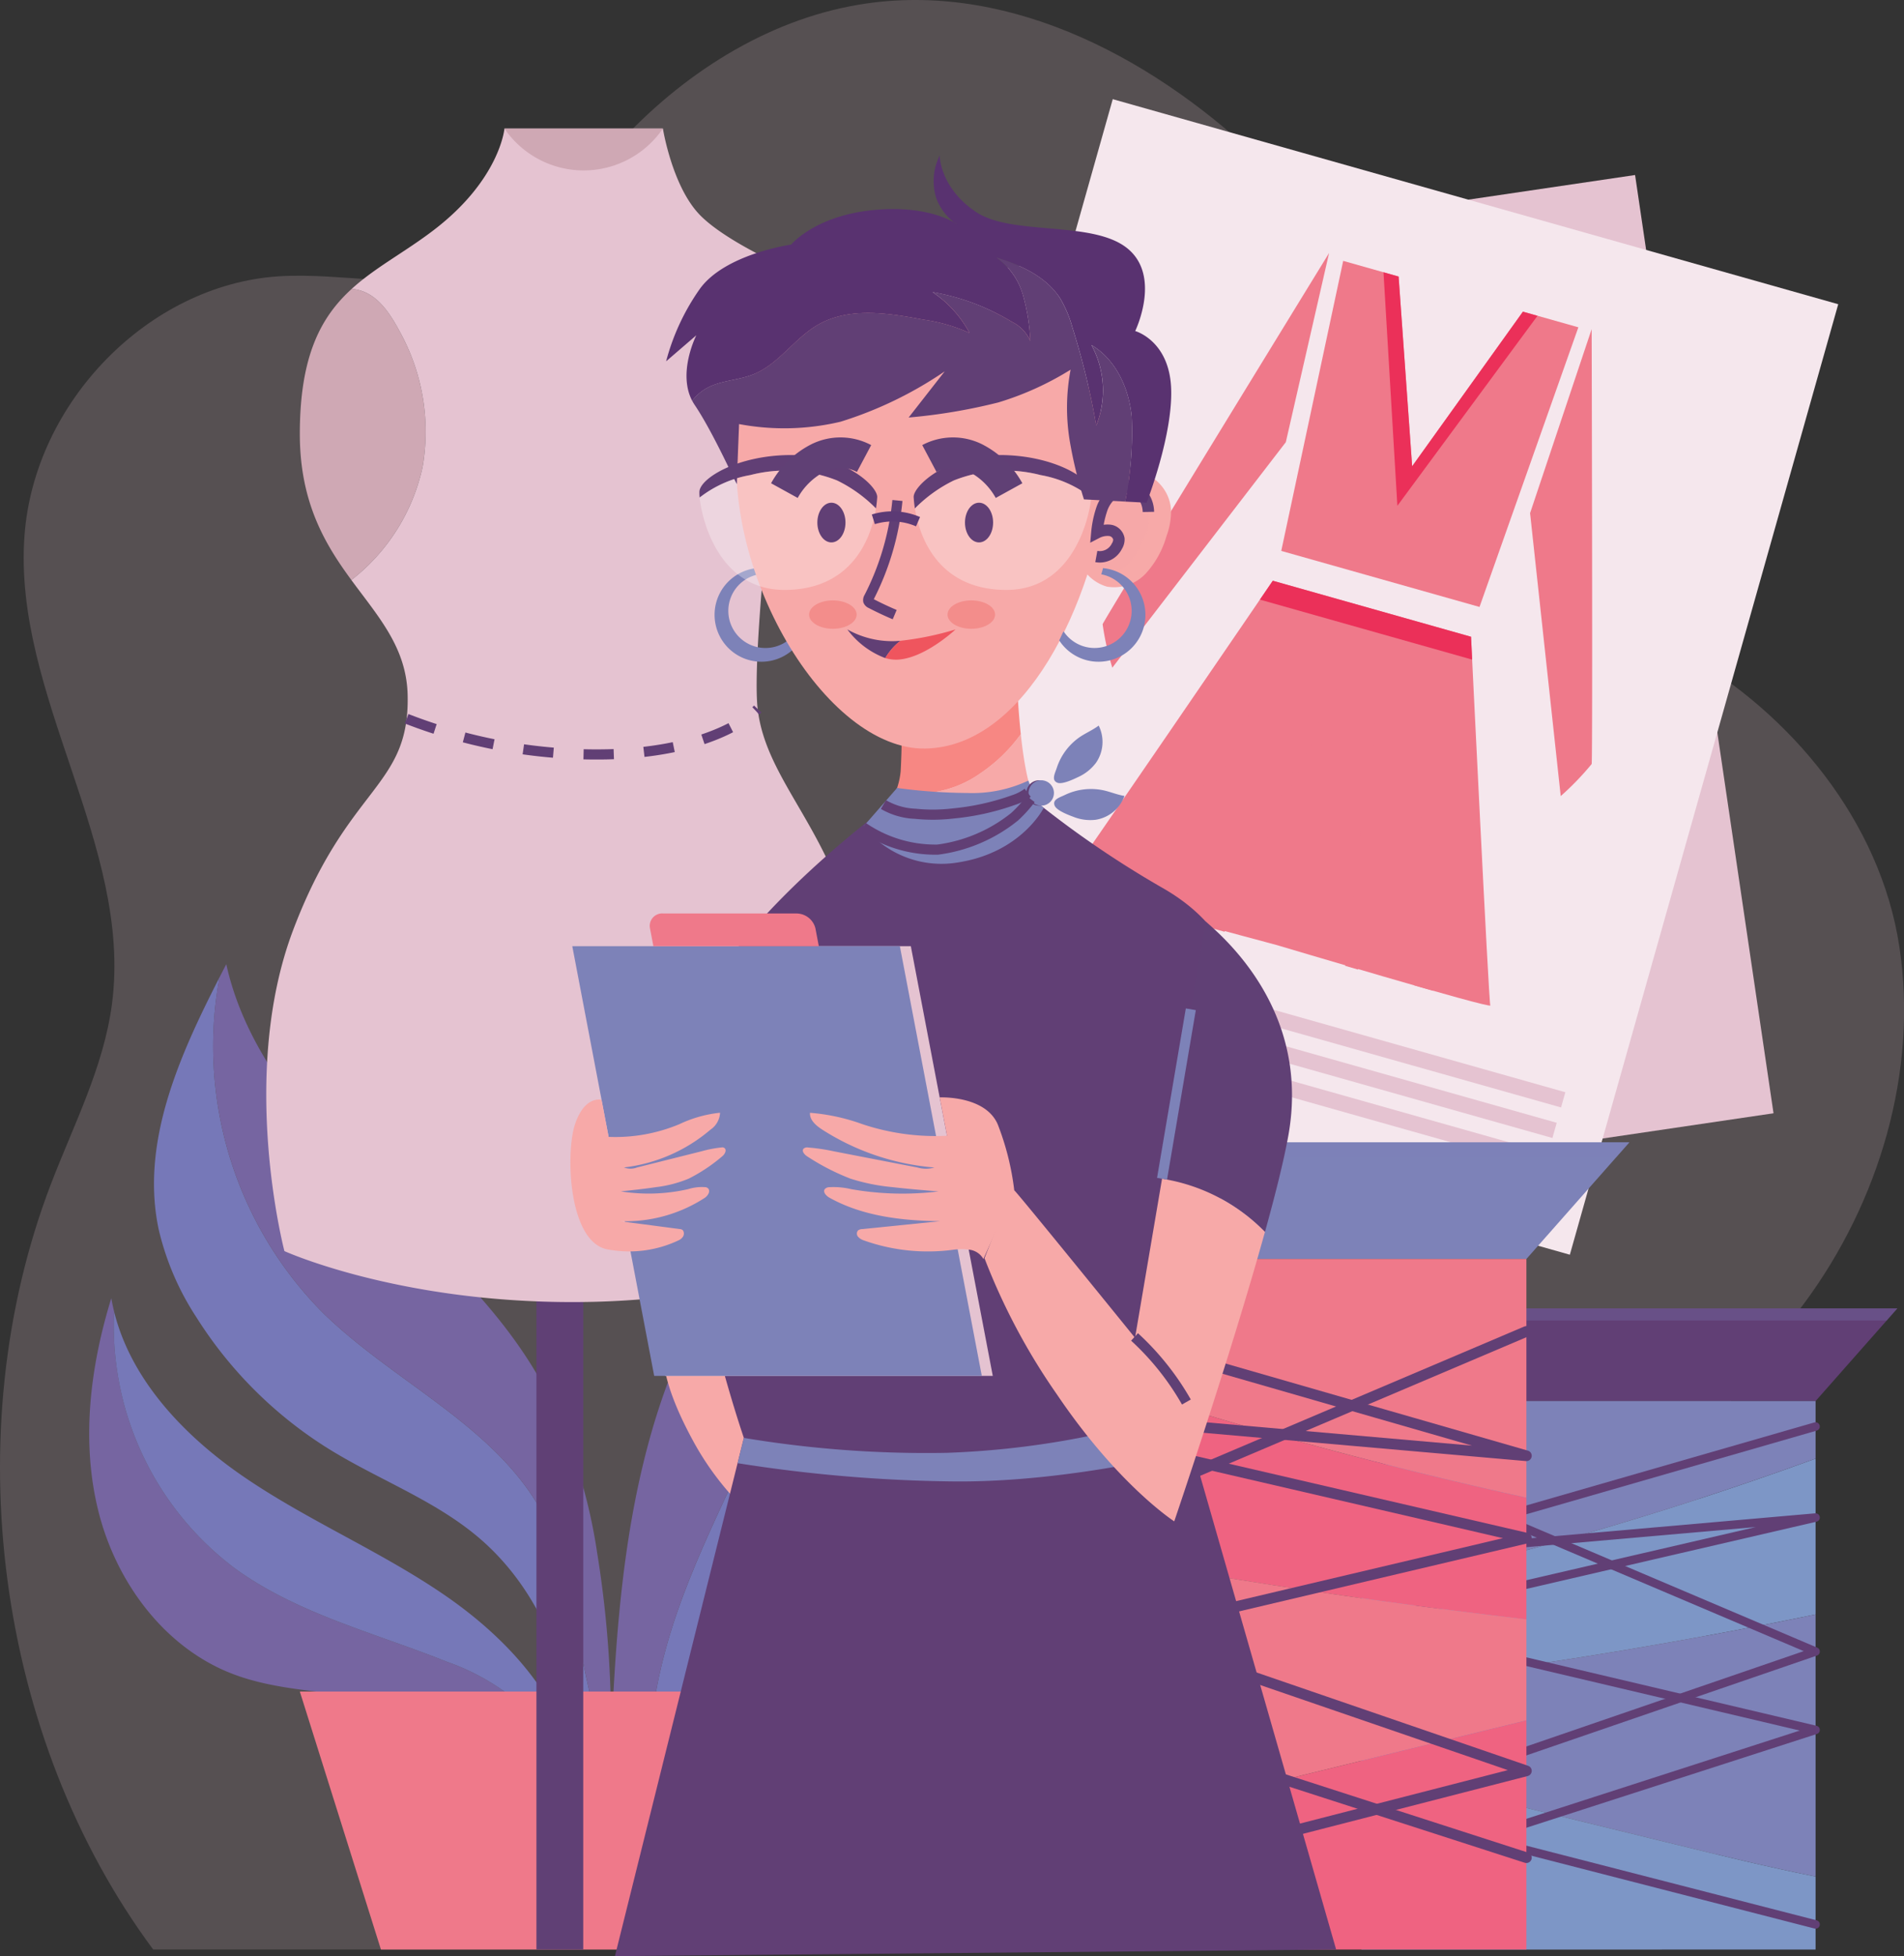 <svg xmlns="http://www.w3.org/2000/svg" width="187.909" height="192.957" viewBox="0 0 187.909 192.957"><rect x="0" y="0" width="187.909" height="192.957" fill="#333333" stroke="none"/><g transform="translate(-466 -1266)"><g transform="translate(466 1266)"><g transform="translate(0 0)"><path d="M33.428,211.862c-15.493-20.881-19.469-51-10.11-75.462,2.246-5.872,5.224-11.563,6.044-17.819,2.052-15.67-9.779-30.4-8.636-46.167C21.682,59.21,33,47.652,45.8,46.814c6.485-.424,13.241,1.554,19.367-.684,6.106-2.23,10.113-8.087,14.631-12.879,6.478-6.872,14.9-12.058,24.1-13.363,14.48-2.055,28.819,5.678,39.42,16.07s18.419,23.379,27.607,35.119c3.878,4.955,8.123,9.793,13.534,12.852,10.611,6,19.42,16.652,21.3,28.993s-2.017,25.235-9.363,35.16c-3.106,4.2-6.855,8.009-8.866,12.864-3.451,8.33-1.138,17.828.234,26.776s1.2,18.259-5.473,24.139Z" transform="translate(-18.31 -19.556)" fill="#e5c3d1" opacity="0.2"/></g><g transform="translate(8.801 9.782)"><g transform="translate(0 85.326)"><path d="M83.007,379.645a22.543,22.543,0,0,0-7.363-4.284c-7.124-2.859-14.8-4.733-21-9.253a29.93,29.93,0,0,1-11.882-25.3c-.108-.436-.2-.876-.28-1.322-2.107,6.83-3.006,14.21-1.241,21.136s6.494,13.321,13.159,15.9c5.428,2.1,11.554,1.566,17.1,3.327a21.484,21.484,0,0,1,7.3,4.014,35.492,35.492,0,0,0,4.172,3.441,14.4,14.4,0,0,0,5.974,1.788c-.61-1.277-1.247-2.54-1.924-3.783A22.573,22.573,0,0,0,83.007,379.645Z" transform="translate(-40.299 -306.533)" fill="#7665a1"/><path d="M88.956,313.809c-4.523-8.988-14.8-13.282-21.984-20.324a37.316,37.316,0,0,1-10.181-33.061c-4,7.814-7.813,16.348-6,24.865a27,27,0,0,0,3.721,8.663,41.117,41.117,0,0,0,13.132,13.026c4.858,3,10.367,5.005,14.721,8.7,6.691,5.676,9.786,14.8,9.679,23.57-1.167-7.5-6.782-13.6-13.04-17.894s-13.341-7.277-19.625-11.537c-5.909-4.006-11.284-9.558-12.989-16.425a29.93,29.93,0,0,0,11.882,25.3c6.2,4.52,13.879,6.395,21,9.253a22.544,22.544,0,0,1,7.363,4.284,22.574,22.574,0,0,1,4.009,5.661c.677,1.242,1.314,2.506,1.924,3.783.534.058,1.069.1,1.6.136.735.046,1.482.072,2.226.059a114.207,114.207,0,0,1-3.924-14.918C91.618,322.481,91,317.875,88.956,313.809Z" transform="translate(-43.93 -259.119)" fill="#7678b8"/><path d="M194.482,305.981c1.042,7.058-.626,14.379-3.2,21.09-2.871,7.491-6.838,14.529-9.61,22.056-2.314,6.284-3.759,13.123-2.9,19.7a8.731,8.731,0,0,0,2.322-.917,14.259,14.259,0,0,0,3.744-3.576c7.081-8.8,12.721-19.036,14.573-30.178C201.013,324.549,199.535,314.222,194.482,305.981Z" transform="translate(-123.198 -286.442)" fill="#7678b8"/><path d="M117.1,319.851c2.772-7.527,6.739-14.566,9.61-22.056,2.573-6.711,4.241-14.033,3.2-21.09a32.829,32.829,0,0,0-2.7-3.785L130,277.406c-8.111,6.7-13.256,16.451-16.06,26.588s-3.444,20.734-3.856,31.244a105.771,105.771,0,0,0-1.327-20.026,52.348,52.348,0,0,0-5.68-17.143c-4.269-7.518-10.953-13.3-17.075-19.4s-11.986-13.06-13.842-21.5q-.336.648-.672,1.3A37.316,37.316,0,0,0,81.671,291.53c7.187,7.043,17.46,11.336,21.984,20.324,2.046,4.066,2.662,8.672,3.518,13.142a114.2,114.2,0,0,0,3.924,14.918,14.087,14.087,0,0,0,3.111-.366C113.345,332.974,114.79,326.135,117.1,319.851Z" transform="translate(-58.628 -257.165)" fill="#7665a1"/><path d="M136.391,461.867h-36.15l-8.005-25.451h44.155Z" transform="translate(-71.447 -364.668)" fill="#ef798a"/></g><g transform="translate(17.477 2.902)"><rect width="4.619" height="70.782" transform="translate(26.663 108.84)" fill="#604075"/><path d="M104.354,108.307a20.338,20.338,0,0,0-2.184-13.22c-1.106-2.091-2.453-4.143-4.81-4.347-3.007,2.737-5.124,6.554-5.124,14.309,0,6.783,2.507,10.9,5.087,14.412A19.333,19.333,0,0,0,104.354,108.307Z" transform="translate(-88.924 -74.931)" fill="#cfa8b4"/><path d="M142.229,131.892c-2.371-11.421-8.921-16.156-9.768-23.391s3.821-43.083,3.821-43.083-6.882-2.884-9.576-5.706-3.6-8.469-3.6-8.469H107.468s-.434,4.995-6.949,9.989c-2.862,2.194-5.765,3.676-8.122,5.821,2.357.2,3.7,2.256,4.81,4.347a20.338,20.338,0,0,1,2.184,13.22A19.333,19.333,0,0,1,92.36,95.774c2.681,3.652,5.442,6.659,5.553,11.339.217,9.183-5.863,8.84-11.292,23.168s-.869,31.69-.869,31.69S96.828,167,114.163,167s25.2-5.033,25.2-5.033S144.6,143.313,142.229,131.892Z" transform="translate(-83.961 -51.243)" fill="#e5c3d1"/><path d="M118.572,195.252a51.584,51.584,0,0,0,19.753,3.51c11.134-.247,14.894-4.469,14.894-4.469" transform="translate(-104.718 -137.035)" fill="none" stroke="#613f75" stroke-miterlimit="10" stroke-width="1" stroke-dasharray="2.983"/><path d="M158.324,51.243H142.689a9.467,9.467,0,0,0,15.635,0Z" transform="translate(-119.182 -51.243)" fill="#cfa8b4"/></g><g transform="translate(125.56 119.284)"><path d="M406.884,342l-8.073,9.142H353.989V342Z" transform="translate(-353.989 -342.004)" fill="#613f75"/><path d="M353.989,343.193h51.844l1.051-1.19H353.989Z" transform="translate(-353.989 -342.004)" fill="#7d82b8" opacity="0.26" style="mix-blend-mode:multiply;isolation:isolate"/><g transform="translate(0 9.142)"><path d="M353.989,392.044a351.506,351.506,0,0,0,44.822-13.027v15.374q-22.2,4.572-44.822,7.186Z" transform="translate(-353.989 -373.344)" fill="#7d96c6"/><path d="M353.989,364.843h44.822v5.673a351.5,351.5,0,0,1-44.822,13.028Z" transform="translate(-353.989 -364.843)" fill="#7d82b8"/><path d="M398.811,417.426v25.855c-4.678-.936-9.316-2.068-13.941-3.2l-30.881-7.555v-7.914Q376.576,422,398.811,417.426Z" transform="translate(-353.989 -396.379)" fill="#7d82b8"/><path d="M398.811,465.906v7.2H353.989V455.152l30.881,7.555C389.494,463.839,394.133,464.97,398.811,465.906Z" transform="translate(-353.989 -419.004)" fill="#7d96c6"/></g><path d="M398.81,371.11l-44.822,12.907,44.822-3.928L353.989,390.47l44.822,10.568L353.989,415.5" transform="translate(-353.989 -359.46)" fill="none" stroke="#613f75" stroke-linecap="round" stroke-linejoin="round" stroke-width="0.837"/><path d="M353.989,379.017l44.822,19.032-44.822,15.395,44.822,11.523" transform="translate(-353.989 -364.202)" fill="none" stroke="#613f75" stroke-linecap="round" stroke-linejoin="round" stroke-width="0.837"/></g><g transform="translate(74.531)"><rect width="71.463" height="93.581" transform="matrix(0.989, -0.146, 0.146, 0.989, 7.36, 17.916)" fill="#e5c3d1"/><g transform="translate(0)"><rect width="74.401" height="97.429" transform="translate(26.487 0) rotate(15.775)" fill="#f5e7ed"/><path d="M320.757,168.2l-9.783-2.763-9.783-2.763s-20.31,29.748-20.648,29.993,21.058,5.949,21.058,5.949,21.218,6.333,21.058,5.949S320.757,168.2,320.757,168.2Z" transform="translate(-258.91 -115.17)" fill="#ef798a"/><path d="M363.537,90.4l-5.472-1.546-10.933,15.25L345.8,85.392l-5.472-1.546-6.113,28.61,9.783,2.764,9.783,2.764Z" transform="translate(-291.098 -67.895)" fill="#ef798a"/><rect width="63.743" height="1.559" transform="translate(9.812 80.63) rotate(15.775)" fill="#e5c3d1"/><rect width="63.743" height="1.559" transform="translate(8.961 83.644) rotate(15.775)" fill="#e5c3d1"/><rect width="63.743" height="1.559" transform="translate(8.11 86.657) rotate(15.775)" fill="#e5c3d1"/><path d="M359.43,86.657l1.37,23.034,13.828-18.74-1.438-.406-10.933,15.25L360.92,87.078Z" transform="translate(-306.223 -69.58)" fill="#eb3059"/><path d="M349.794,168.2l-19.566-5.527-1.272,1.863,20.948,5.918Z" transform="translate(-287.947 -115.17)" fill="#eb3059"/><path d="M311.146,184.021l-15.074,23.354,1.856.516Z" transform="translate(-268.225 -127.972)" fill="#ef798a" style="mix-blend-mode:multiply;isolation:isolate"/><path d="M329.662,188.2,317.08,212.255l1.267.35Z" transform="translate(-280.824 -130.477)" fill="#ef798a" style="mix-blend-mode:multiply;isolation:isolate"/><path d="M353.126,190.824l-1.866,27.086L350,217.544Z" transform="translate(-300.565 -132.052)" fill="#ef798a" style="mix-blend-mode:multiply;isolation:isolate"/><path d="M368.26,194.293l.626,27.79-1.852-.531Z" transform="translate(-310.784 -134.133)" fill="#ef798a" style="mix-blend-mode:multiply;isolation:isolate"/><path d="M312.508,81.909l-4.269,18.658-17.123,22.246a27.535,27.535,0,0,1-.958-4.289C290.3,118.078,312.508,81.909,312.508,81.909Z" transform="translate(-264.671 -66.733)" fill="#ef798a"/><path d="M401.65,100.669l-6.077,18.151,3.024,27.909a27.545,27.545,0,0,0,3.053-3.161C401.764,143.114,401.65,100.669,401.65,100.669Z" transform="translate(-327.899 -77.984)" fill="#ef798a"/></g></g><g transform="translate(85.408 102.899)"><path d="M320.276,301.069l-10.165,11.51H253.677v-11.51Z" transform="translate(-253.677 -301.069)" fill="#7d82b8"/><path d="M253.677,302.567h65.276l1.323-1.5h-66.6Z" transform="translate(-253.677 -301.069)" fill="#7d82b8" opacity="0.26" style="mix-blend-mode:multiply;isolation:isolate"/><g transform="translate(0 11.51)"><path d="M310.111,364.075a442.559,442.559,0,0,1-56.434-16.4v19.357q27.951,5.757,56.434,9.048Z" transform="translate(-253.677 -340.529)" fill="#ef6381"/><path d="M310.111,329.826H253.677v7.143a442.559,442.559,0,0,0,56.434,16.4Z" transform="translate(-253.677 -329.826)" fill="#ef798a"/><path d="M253.677,396.033v32.553c5.89-1.178,11.729-2.6,17.553-4.028l38.882-9.512v-9.965Q281.672,401.795,253.677,396.033Z" transform="translate(-253.677 -369.533)" fill="#ef798a"/><path d="M253.677,457.073v9.062h56.434v-22.6l-38.882,9.512C265.406,454.47,259.567,455.895,253.677,457.073Z" transform="translate(-253.677 -398.02)" fill="#ef6381"/></g><path d="M253.677,337.717l56.434,16.25-56.434-4.946,56.434,13.071L253.677,375.4l56.434,18.213" transform="translate(-253.677 -323.048)" fill="none" stroke="#613f75" stroke-linecap="round" stroke-linejoin="round" stroke-width="1.053"/><path d="M310.111,347.672l-56.434,23.963,56.434,19.383-56.434,14.509" transform="translate(-253.677 -329.018)" fill="none" stroke="#613f75" stroke-linecap="round" stroke-linejoin="round" stroke-width="1.053"/></g><g transform="translate(47.499 5.565)"><g transform="translate(9.44)"><g transform="translate(4.784 40.692)"><path d="M204.18,166.414a1.389,1.389,0,0,1,.4.265c.011.013.019.028.029.042a3.664,3.664,0,1,1-3.724-5.625,13.4,13.4,0,0,0,2.2,4.288A3.705,3.705,0,0,0,204.18,166.414Z" transform="translate(-196.535 -160.48)" fill="none"/><path d="M198.683,159.558q.078.31.171.615a3.664,3.664,0,1,0,3.724,5.625,1.256,1.256,0,0,1,.12.214l.313.677a4.629,4.629,0,1,1-4.329-7.131Z" transform="translate(-194.503 -159.558)" fill="#7d82b8"/></g><g transform="translate(21.63 48.233)"><path d="M249.962,200.48a15.889,15.889,0,0,1-4,3.87,10.7,10.7,0,0,1-5.055,1.912,7.084,7.084,0,0,1-3.157-.474,4.793,4.793,0,0,1-1.162,1.965s2.768,5.4,7.481,5.813,9.4-3.6,7.466-6.366C250.755,206.087,250.268,203.352,249.962,200.48Z" transform="translate(-236.588 -191.642)" fill="#f7a9a8"/><path d="M242.648,193.019a10.7,10.7,0,0,0,5.055-1.912,15.89,15.89,0,0,0,4-3.87c-.453-4.268-.5-8.838-.5-8.838l-11.358,5.179a64.973,64.973,0,0,1,0,7.335,7.37,7.37,0,0,1-.351,1.633A7.084,7.084,0,0,0,242.648,193.019Z" transform="translate(-238.329 -178.399)" fill="#f78783"/></g><path d="M217.513,92.693c9.544.1,20.48,6.592,18.989,18.439s-8.152,25.89-17.994,26.081-20.58-17.674-18.392-32S217.513,92.693,217.513,92.693Z" transform="translate(-192.912 -78.72)" fill="#f7a9a8"/><g transform="translate(40.382 30.9)"><path d="M285.2,136.552a7.545,7.545,0,0,0-1.32,2.721,8.124,8.124,0,0,0-.234,4.382,4.2,4.2,0,0,0,2.922,3.06,4.277,4.277,0,0,0,3.845-1.318,9.207,9.207,0,0,0,2.03-3.683,6.982,6.982,0,0,0,.446-2.511C292.693,135.394,287.606,133.631,285.2,136.552Z" transform="translate(-283.437 -135.093)" fill="#f7a9a8"/><path d="M288.613,146.521a1.884,1.884,0,0,0,2.033-1.023,1.243,1.243,0,0,0,.195-.722,1.038,1.038,0,0,0-.9-.837,2.3,2.3,0,0,0-1.276.248,10.214,10.214,0,0,1,.491-2.346,3.428,3.428,0,0,1,1.475-1.832,2.088,2.088,0,0,1,2.262.113,2.877,2.877,0,0,1,.862,2,3.846,3.846,0,0,1-.369,2.4c-.636,1.612-1.49,3.323-2.9,3.281A2.107,2.107,0,0,1,288.613,146.521Z" transform="translate(-286.541 -137.875)" fill="#f7a9a8" opacity="0.5" style="mix-blend-mode:multiply;isolation:isolate"/><path d="M293.758,142.125a2.877,2.877,0,0,0-.862-2,2.088,2.088,0,0,0-2.262-.113,3.428,3.428,0,0,0-1.475,1.832,10.214,10.214,0,0,0-.491,2.346,2.3,2.3,0,0,1,1.276-.248,1.038,1.038,0,0,1,.9.837,1.243,1.243,0,0,1-.195.722,1.884,1.884,0,0,1-2.033,1.023" transform="translate(-286.541 -137.875)" fill="none" stroke="#613f75" stroke-miterlimit="10" stroke-width="1.127"/></g><path d="M235.249,142.893a26.48,26.48,0,0,1-2.8,9.553.492.492,0,0,0-.08.356.486.486,0,0,0,.272.25q1.146.595,2.338,1.1" transform="translate(-212.421 -108.871)" fill="none" stroke="#613f75" stroke-miterlimit="10" stroke-width="1"/><g transform="translate(17.886 46.742)"><path d="M232.492,175.791c-.178.015-.354.028-.528.036a9.038,9.038,0,0,1-4.728-1.154,8.3,8.3,0,0,0,3.743,2.827,6.171,6.171,0,0,1,1.168-1.436C232.257,175.967,232.373,175.877,232.492,175.791Z" transform="translate(-227.236 -174.673)" fill="#613f75"/><path d="M243.521,174.673a29.86,29.86,0,0,1-5.42,1.118c-.118.086-.235.176-.344.273a6.171,6.171,0,0,0-1.168,1.436,3.76,3.76,0,0,0,1.2.153C240.494,177.529,243.521,174.673,243.521,174.673Z" transform="translate(-232.845 -174.673)" fill="#ef555e"/></g><g transform="translate(3.283 29.539)"><path d="M199.819,131.694c-5.28,0-9.013,2.293-9.066,3.626a4.313,4.313,0,0,0,.027.564,11.276,11.276,0,0,1,5-2.214,13.787,13.787,0,0,1,8.553.528,13.947,13.947,0,0,1,3.847,2.763c.06-.39.1-.763.121-1.107C208.363,134.8,205.1,131.694,199.819,131.694Z" transform="translate(-190.751 -131.694)" fill="#613f75"/><path d="M195.82,135.991a11.275,11.275,0,0,0-5,2.214c.229,2.293,1.935,9.116,8.372,9.116,6.377,0,8.505-4.689,9.024-8.039a13.947,13.947,0,0,0-3.847-2.763A13.787,13.787,0,0,0,195.82,135.991Z" transform="translate(-190.794 -134.015)" fill="#fff" opacity="0.3" style="mix-blend-mode:overlay;isolation:isolate"/></g><g transform="translate(24.433 29.539)"><path d="M252.072,131.694c5.28,0,9.013,2.293,9.066,3.626a4.319,4.319,0,0,1-.027.564,11.275,11.275,0,0,0-5-2.214,13.787,13.787,0,0,0-8.553.528,13.948,13.948,0,0,0-3.847,2.763c-.06-.39-.1-.763-.121-1.107C243.528,134.8,246.792,131.694,252.072,131.694Z" transform="translate(-243.592 -131.694)" fill="#613f75"/><path d="M256.3,135.991a11.275,11.275,0,0,1,5,2.214c-.229,2.293-1.935,9.116-8.372,9.116-6.377,0-8.505-4.689-9.024-8.039a13.948,13.948,0,0,1,3.847-2.763A13.787,13.787,0,0,1,256.3,135.991Z" transform="translate(-243.775 -134.015)" fill="#fff" opacity="0.3" style="mix-blend-mode:overlay;isolation:isolate"/></g><path d="M233.644,147.1a6.378,6.378,0,0,1,4.412.233" transform="translate(-213.193 -111.22)" fill="none" stroke="#5c3a75" stroke-miterlimit="10" stroke-width="1"/><path d="M256.63,168.922c0,.771-1.05,1.4-2.346,1.4s-2.346-.625-2.346-1.4,1.05-1.4,2.346-1.4S256.63,168.15,256.63,168.922Z" transform="translate(-224.164 -123.644)" fill="#f38d8b"/><path d="M222.5,168.922c0,.771-1.05,1.4-2.346,1.4s-2.346-.625-2.346-1.4,1.05-1.4,2.346-1.4S222.5,168.15,222.5,168.922Z" transform="translate(-203.698 -123.644)" fill="#f38d8b"/><path d="M255.324,134.849a7.913,7.913,0,0,0-3.334-3.229,4.957,4.957,0,0,0-4.529.065" transform="translate(-221.479 -101.802)" fill="none" stroke="#604075" stroke-miterlimit="10" stroke-width="3"/><path d="M211.711,134.849a7.913,7.913,0,0,1,3.334-3.229,4.957,4.957,0,0,1,4.529.065" transform="translate(-200.039 -101.802)" fill="none" stroke="#604075" stroke-miterlimit="10" stroke-width="3"/><g transform="translate(38.613 40.692)"><path d="M279.018,164.6a3.645,3.645,0,0,0,.611,2.024c.01-.014.017-.029.028-.042a1.391,1.391,0,0,1,.4-.265,3.709,3.709,0,0,0,1.09-1.03,13.388,13.388,0,0,0,2.2-4.288,3.654,3.654,0,0,0-4.335,3.6Z" transform="translate(-279.018 -160.384)" fill="none"/><path d="M280.975,166.414a1.391,1.391,0,0,0-.4.265c-.011.013-.018.028-.028.042a3.664,3.664,0,1,0,3.724-5.625,13.389,13.389,0,0,1-2.2,4.288A3.71,3.71,0,0,1,280.975,166.414Z" transform="translate(-279.934 -160.48)" fill="none"/><path d="M283.79,159.558q-.078.31-.171.615A3.663,3.663,0,1,1,279.9,165.8a1.23,1.23,0,0,0-.12.214l-.313.677a4.628,4.628,0,1,0,4.329-7.131Z" transform="translate(-279.284 -159.558)" fill="#7d82b8"/></g><path d="M253.541,74.359a2.194,2.194,0,0,0,.322.2A3.717,3.717,0,0,0,253.541,74.359Z" transform="translate(-225.126 -67.769)" fill="#613f75"/><path d="M232.387,80.753c-.23-4.638-3.542-5.549-3.542-5.549s2.65-5.466-.828-8.2-11.346-1.16-14.907-3.561-3.561-5.549-3.561-5.549a5.626,5.626,0,0,0-.331,4.224,5.438,5.438,0,0,0,1.749,2.366,3.721,3.721,0,0,1,.322.2,2.194,2.194,0,0,1-.322-.2c-.857-.489-3.464-1.671-8.043-1.206-5.715.58-8.033,3.4-8.033,3.4s-6.542.911-9.027,4.389a22.163,22.163,0,0,0-3.313,7.122l2.981-2.567s-1.875,3.68-.409,6.463a4.642,4.642,0,0,1,1.481-1.27c1.4-.751,3.093-.748,4.57-1.343,2.5-1.005,4.039-3.549,6.372-4.888,3.078-1.768,6.913-1.16,10.4-.5A16.681,16.681,0,0,1,212.5,75.4a11.173,11.173,0,0,0-3.655-4.033,22.438,22.438,0,0,1,7.832,2.933,3.8,3.8,0,0,1,1.824,1.9,20.286,20.286,0,0,0-.729-4.541,6.806,6.806,0,0,0-2.607-3.693c2.44.751,4.939,1.9,6.3,4.058a11.854,11.854,0,0,1,1.174,2.791A75.035,75.035,0,0,1,225,84.523a9.358,9.358,0,0,0-.476-7.939c2.412,1.429,3.707,4.27,3.974,7.062a34.964,34.964,0,0,1-.643,8.38l2.114.112S232.616,85.391,232.387,80.753Z" transform="translate(-182.55 -57.896)" fill="#593270"/><path d="M232.356,98.727c-.267-2.791-1.561-5.633-3.974-7.062a9.358,9.358,0,0,1,.476,7.939,75.032,75.032,0,0,0-2.369-9.713,11.855,11.855,0,0,0-1.174-2.791c-1.362-2.159-3.861-3.307-6.3-4.058a6.807,6.807,0,0,1,2.607,3.693,20.285,20.285,0,0,1,.729,4.541,3.8,3.8,0,0,0-1.824-1.9,22.438,22.438,0,0,0-7.832-2.933,11.172,11.172,0,0,1,3.655,4.033,16.681,16.681,0,0,0-4.551-1.319c-3.487-.66-7.322-1.268-10.4.5-2.333,1.34-3.877,3.883-6.372,4.888-1.477.6-3.166.592-4.57,1.343a4.642,4.642,0,0,0-1.481,1.27,4.306,4.306,0,0,0,.243.411c1.9,2.816,4.189,8.042,4.172,7.794s.215-5.9.215-5.9a24.063,24.063,0,0,0,10.023-.235A38.4,38.4,0,0,0,213.9,94.262l-3.561,4.555a56.013,56.013,0,0,0,8.862-1.491,29.687,29.687,0,0,0,7.122-3.23,20.082,20.082,0,0,0-.082,7.04,42.465,42.465,0,0,0,1.4,5.756l4.077.216A34.963,34.963,0,0,0,232.356,98.727Z" transform="translate(-186.404 -72.978)" fill="#613f75"/></g><path d="M191.153,362.086c.71.606,1.65,1.21,2.513.855a2.347,2.347,0,0,0,1.038-1.061c1.952-3.335,1.518-7.527.626-11.288-1.128-4.757-4.7-12.17-10.894-9.621-5.216,2.145-1.544,9.772.272,13.12A28.2,28.2,0,0,0,191.153,362.086Z" transform="translate(-172.631 -227.354)" fill="#f7a9a8"/><path d="M211.56,217.268a97.961,97.961,0,0,0,12.277,8.369c6.617,3.733,9.67,9.67,7.635,20.868s-5.6,30.877-5.6,30.877l15.238,53.055-71.177.651,12.724-51.119s-11.087-32.032-3.495-44.339c5.7-9.239,17.45-17.808,17.45-17.808Z" transform="translate(-165.544 -153.477)" fill="#613f75"/><path d="M200.795,370.038a109.438,109.438,0,0,0,20.036,1.473,85.338,85.338,0,0,0,23.179-4.059l1.625,3.708s-12.4,3.312-24.24,3.171a145.188,145.188,0,0,1-21.219-1.8Z" transform="translate(-183.68 -243.547)" fill="#7d82b8"/><g transform="translate(28.874 56.226)"><path d="M247.494,211.932a12.989,12.989,0,0,1-6,1.219,54.367,54.367,0,0,1-6.952-.495l-3.3,3.775a9.81,9.81,0,0,0,9.41,3.555c6.2-1,8.365-5.372,8.365-5.372l-.686-.547Z" transform="translate(-231.182 -206.502)" fill="#7d82b8"/><path d="M280.784,199.459c.588-.387,1.244-.668,1.806-1.092a3.613,3.613,0,0,1-.277,3.686,4.528,4.528,0,0,1-1.744,1.389c-.434.207-1.581.765-2.069.556-.59-.252-.231-.9-.05-1.447A5.934,5.934,0,0,1,280.784,199.459Z" transform="translate(-259.333 -198.367)" fill="#7d82b8"/><path d="M283.13,214.133c.686.156,1.343.435,2.038.547a3.613,3.613,0,0,1-2.852,2.352,4.529,4.529,0,0,1-2.21-.3c-.45-.17-1.646-.612-1.833-1.108-.227-.6.489-.789,1.009-1.038A5.933,5.933,0,0,1,283.13,214.133Z" transform="translate(-259.366 -207.739)" fill="#7d82b8"/><path d="M273.838,212.764a1.251,1.251,0,1,1-1.543-.866A1.251,1.251,0,0,1,273.838,212.764Z" transform="translate(-255.26 -206.454)" fill="#613f75"/><path d="M274.378,212.764a1.251,1.251,0,1,1-1.543-.866A1.251,1.251,0,0,1,274.378,212.764Z" transform="translate(-255.584 -206.454)" fill="#7d82b8"/><path d="M250.377,214.927a4.585,4.585,0,0,1-1.349.7,24.435,24.435,0,0,1-5.955,1.335,17.152,17.152,0,0,1-3.8.037,6.783,6.783,0,0,1-3.137-.91" transform="translate(-234.123 -208.299)" fill="none" stroke="#613f75" stroke-miterlimit="10" stroke-width="1"/><path d="M247.641,216.475a12.6,12.6,0,0,1-1.571,1.737,15.227,15.227,0,0,1-7.595,3.25,12.606,12.606,0,0,1-7.373-2.212" transform="translate(-231.102 -209.227)" fill="none" stroke="#613f75" stroke-miterlimit="10" stroke-width="1"/></g><g transform="translate(40.862 75.563)"><path d="M314.984,277.292c1.031-3.712,1.871-7.069,2.31-9.518,1.894-10.576-4.1-17.653-8.155-21.1l-4.31,25.363A18.145,18.145,0,0,1,314.984,277.292Z" transform="translate(-287.306 -246.678)" fill="#604075"/><path d="M278.575,310.042l-2.667,15.694s-11.645-14.368-11.92-14.552-2.936,6.7-2.936,6.7a62.862,62.862,0,0,0,7.146,13.432c6.061,8.969,11.58,12.524,11.58,12.524s5.531-16.232,8.952-28.549A18.145,18.145,0,0,0,278.575,310.042Z" transform="translate(-261.052 -284.679)" fill="#f7a9a8"/><path d="M298.047,349.033a26.513,26.513,0,0,1,5.117,6.42" transform="translate(-283.239 -308.064)" fill="none" stroke="#604075" stroke-miterlimit="10" stroke-width="1"/></g><g transform="translate(0.18 74.764)"><path d="M170.2,295.121h32.333l-8.088-42.389H162.113Z" transform="translate(-161.033 -249.509)" fill="#e5c3d1"/><path d="M167.5,295.121h32.333l-8.088-42.389H159.416Z" transform="translate(-159.416 -249.509)" fill="#7d82b8"/><path d="M195.195,247.9H178.869l-.338-1.772a1.227,1.227,0,0,1,1.322-1.451h13.128a1.935,1.935,0,0,1,1.876,1.451Z" transform="translate(-170.865 -244.68)" fill="#ef798a"/></g><path d="M234.078,305.926a1.841,1.841,0,0,0-1.324-.911,5.892,5.892,0,0,0-1.659,0,18.877,18.877,0,0,1-8.836-.931,1.274,1.274,0,0,1-.558-.364.472.472,0,0,1,.008-.614.7.7,0,0,1,.407-.131l7.693-.78c-3.76-.044-7.634-.486-10.92-2.313-.324-.18-.685-.565-.458-.857a.607.607,0,0,1,.423-.182,7.463,7.463,0,0,1,2.174.193,29.3,29.3,0,0,0,8.623.223c-1.509-.123-3.02-.246-4.524-.42A19.455,19.455,0,0,1,220.96,298a22.762,22.762,0,0,1-4.248-2.183c-.287-.174-.608-.544-.374-.785a.556.556,0,0,1,.44-.105,19.1,19.1,0,0,1,2.525.373l8.264,1.6a2.975,2.975,0,0,0,1.68,0,24.135,24.135,0,0,1-11.06-3.728c-.61-.392-1.272-.945-1.223-1.669a19.651,19.651,0,0,1,5.176,1.123,22.8,22.8,0,0,0,8.346,1.143l-.722-3.784s4.491-.213,5.729,2.657a26.429,26.429,0,0,1,1.631,6.514Z" transform="translate(-193.325 -197.081)" fill="#f7a9a8"/><path d="M162.818,305.338a11.379,11.379,0,0,0,6.825-.931,1.006,1.006,0,0,0,.431-.364.581.581,0,0,0-.006-.614.461.461,0,0,0-.315-.131l-5.942-.78a14.367,14.367,0,0,0,8.434-2.313c.25-.18.529-.565.353-.857a.427.427,0,0,0-.327-.182,4.5,4.5,0,0,0-1.679.193,17.552,17.552,0,0,1-6.66.223c1.166-.123,2.332-.246,3.494-.42a12.092,12.092,0,0,0,3.219-.841,16.562,16.562,0,0,0,3.281-2.183c.222-.174.47-.544.289-.785a.358.358,0,0,0-.339-.105,11.655,11.655,0,0,0-1.951.373l-6.382,1.6a1.8,1.8,0,0,1-1.3,0,16.012,16.012,0,0,0,8.541-3.728,2.134,2.134,0,0,0,.945-1.669,12.286,12.286,0,0,0-4,1.123,16.4,16.4,0,0,1-7,1.259l-.7-3.659s-1.658-.453-2.615,2.417S158.756,304.859,162.818,305.338Z" transform="translate(-158.966 -197.408)" fill="#f7a9a8"/><line x1="2.84" y2="16.714" transform="translate(58.384 84.212)" fill="none" stroke="#7d82b8" stroke-miterlimit="10" stroke-width="1"/><ellipse cx="1.388" cy="1.958" rx="1.388" ry="1.958" transform="translate(24.366 34.242)" fill="#613f75"/><ellipse cx="1.388" cy="1.958" rx="1.388" ry="1.958" transform="translate(38.935 34.242)" fill="#613f75"/></g></g></g></g></svg>